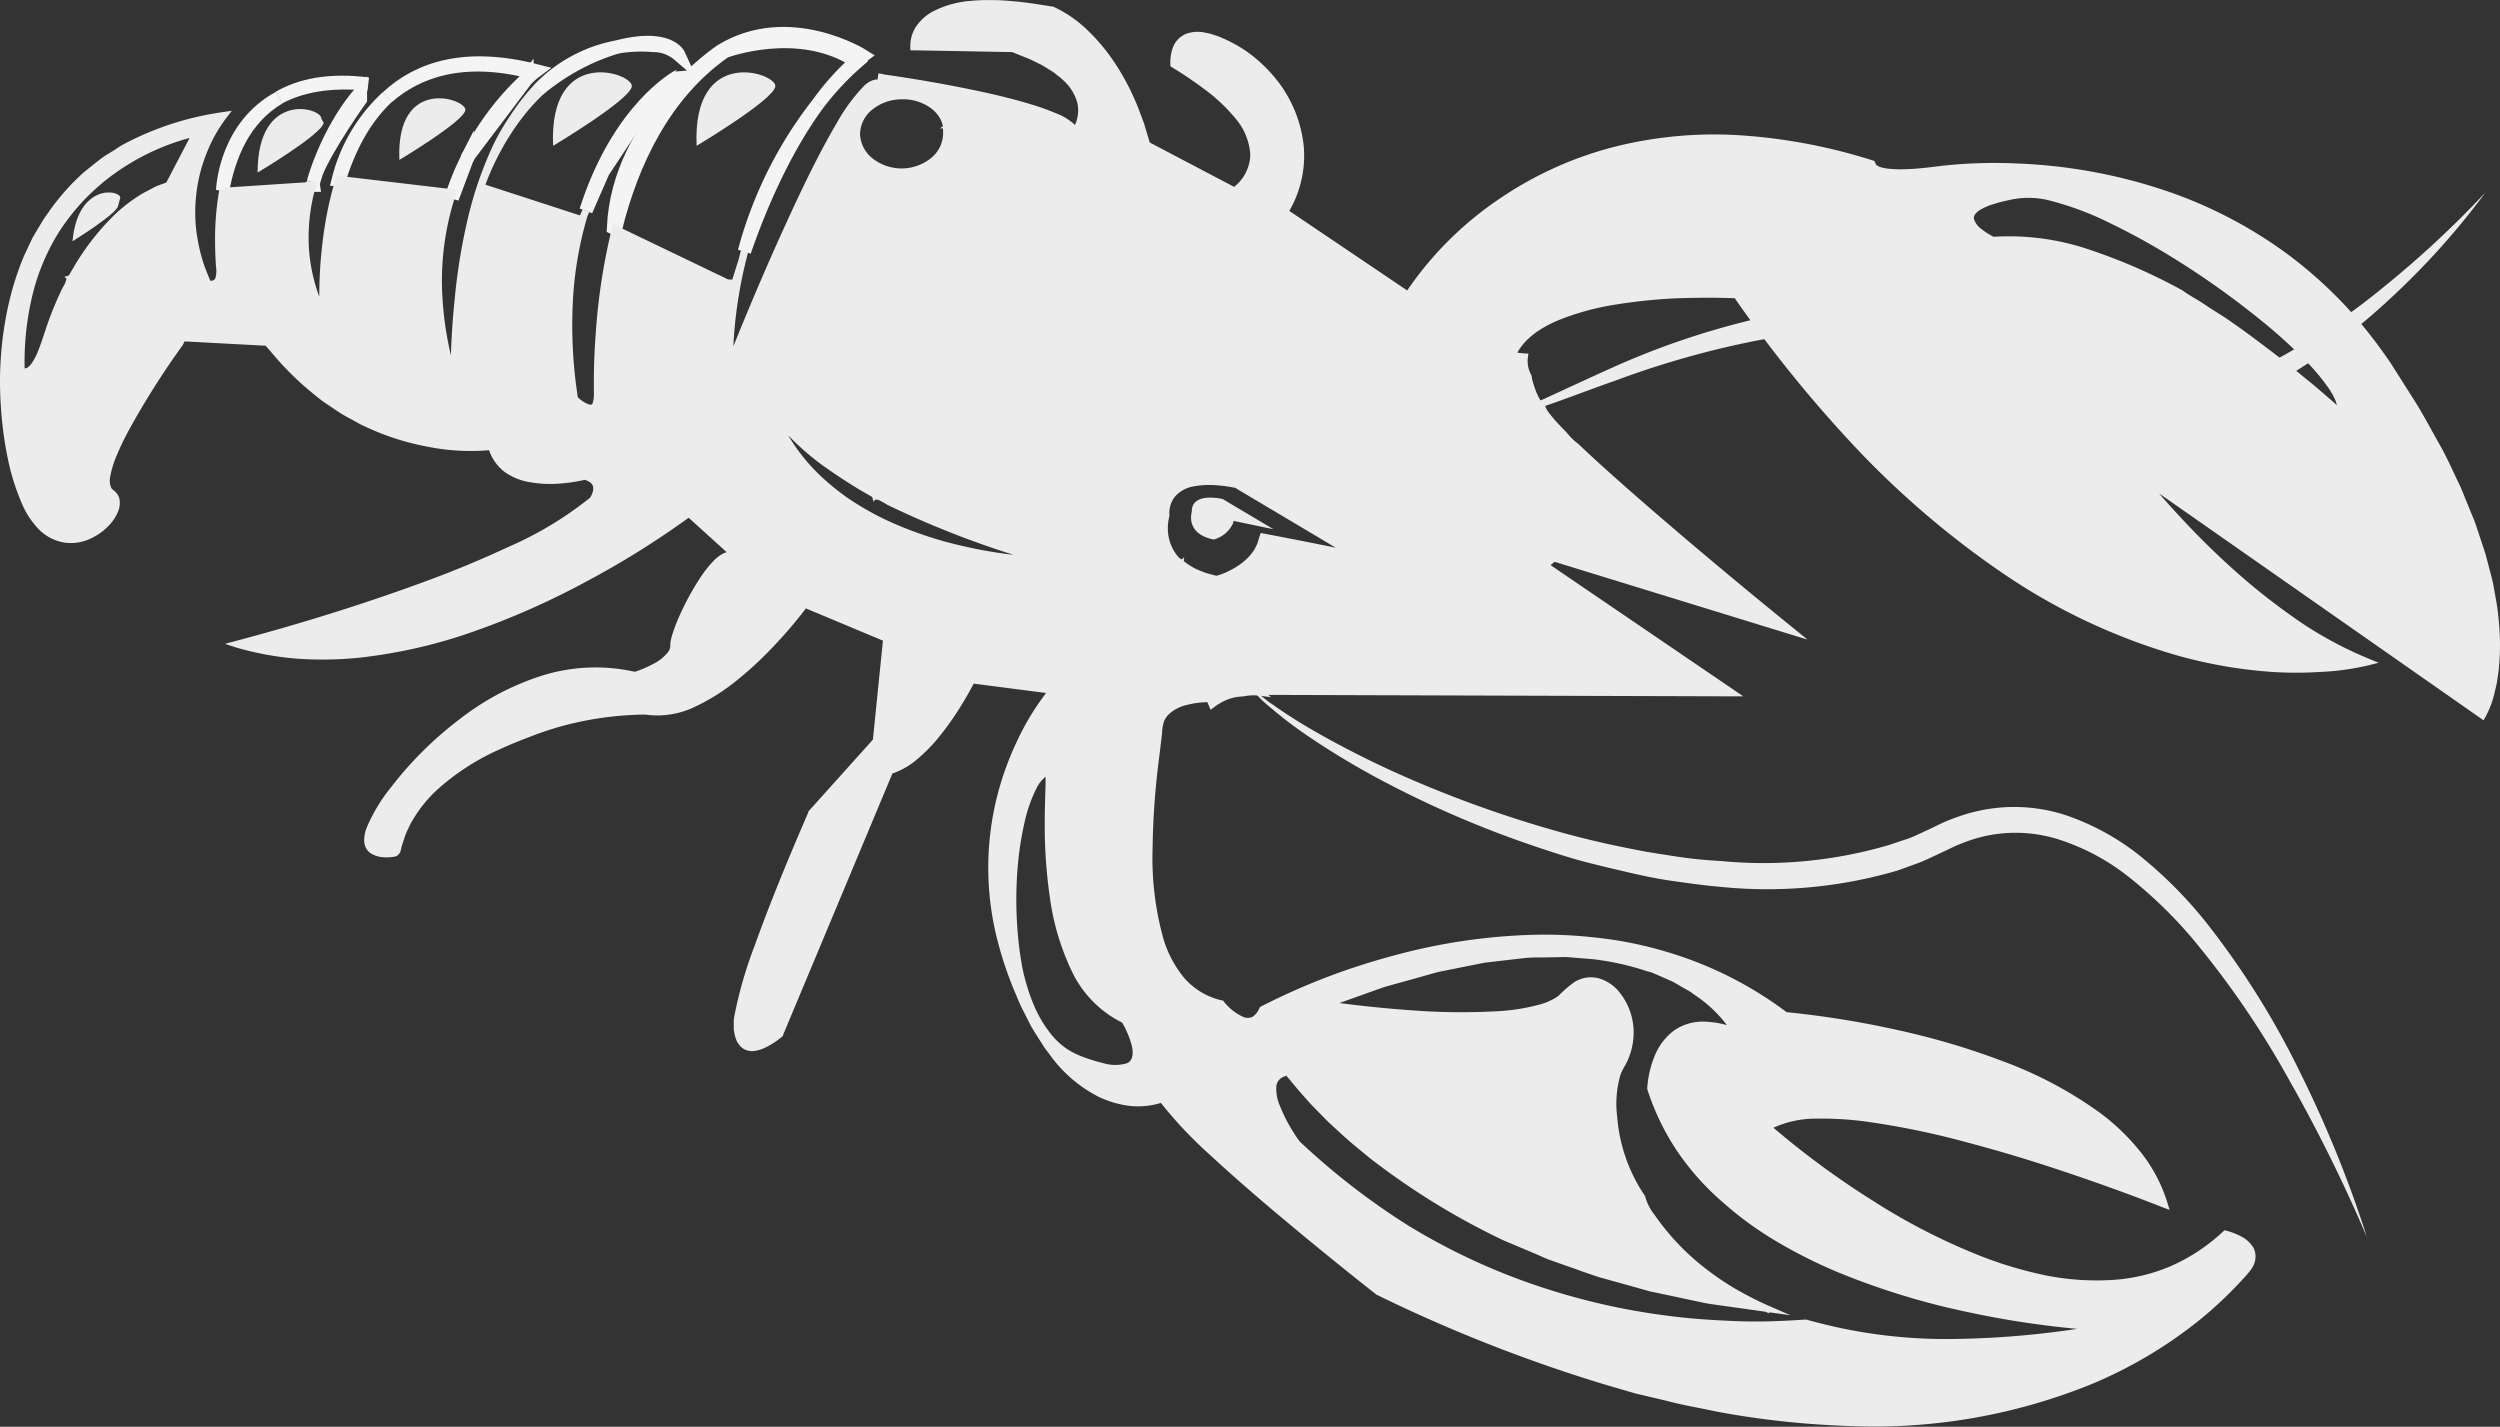 <svg xmlns="http://www.w3.org/2000/svg" viewBox="0 0 372.77 212.74"><rect x="0" y="0" width="372.77" height="212.74" fill="#333333" stroke="none"/><title>1Asset 6</title><g id="Layer_2" data-name="Layer 2"><g id="Layer_1-2" data-name="Layer 1"><path d="M185.22,100.75a18.57,18.57,0,0,0,4.72,4.42c1.76,1.26,3.6,2.41,5.47,3.51,3.74,2.18,7.61,4.16,11.55,6a172.63,172.63,0,0,0,24.29,9c4.14,1.2,8.34,2.2,12.56,3,2.1.44,4.23.73,6.34,1.06s4.26.52,6.39.64A66.2,66.2,0,0,0,281.65,126l3-1c1-.39,1.9-.85,2.85-1.27L289,123c.53-.24,1.05-.51,1.6-.71a28.93,28.93,0,0,1,3.33-1.12,24.76,24.76,0,0,1,13.94.33,36.56,36.56,0,0,1,11.93,6.7,63.68,63.68,0,0,1,9.35,9.59,123.63,123.63,0,0,1,13.95,22.39,174,174,0,0,1,9.83,24.3,230.7,230.7,0,0,0-11.56-23.38,134.83,134.83,0,0,0-14.6-21.32,67,67,0,0,0-9.14-8.85,33,33,0,0,0-10.85-5.82,21.23,21.23,0,0,0-11.85-.18,24.59,24.59,0,0,0-2.85,1c-.47.18-.93.41-1.39.63l-1.46.69c-1,.46-2.06,1-3.11,1.4l-3.2,1.16a69,69,0,0,1-26.63,2.4c-2.22-.18-4.41-.51-6.61-.81s-4.37-.74-6.52-1.24-4.3-1-6.44-1.55-4.24-1.21-6.33-1.91a153,153,0,0,1-24.24-10.27,119,119,0,0,1-11.28-6.78c-1.8-1.24-3.57-2.55-5.25-4A18.93,18.93,0,0,1,185.22,100.75Z" fill="#ececec"/><path d="M370.59,28.71A111.73,111.73,0,0,1,356.7,44.24a91,91,0,0,1-16.84,12.58,49,49,0,0,1-20.25,6.7,32.76,32.76,0,0,1-10.92-1,34,34,0,0,1-10-4.56c-.76-.52-1.52-1.06-2.15-1.52s-1.36-.92-2.05-1.35a34.62,34.62,0,0,0-4.37-2.24,37.84,37.84,0,0,0-9.5-2.63,59.34,59.34,0,0,0-20,.83,134.91,134.91,0,0,0-19.72,5.69c-3.26,1.13-6.48,2.39-9.77,3.53a44.77,44.77,0,0,1-5,1.48,8.46,8.46,0,0,1-1.33.15,2.15,2.15,0,0,1-1.36-.32,1.24,1.24,0,0,1-.35-1.31,5.78,5.78,0,0,1,.43-1.23,5.5,5.5,0,0,0-.28,1.25,1.06,1.06,0,0,0,.37,1.05,1.92,1.92,0,0,0,1.15.11,8.65,8.65,0,0,0,1.22-.29,45.25,45.25,0,0,0,4.77-1.92c3.14-1.44,6.28-2.91,9.45-4.33A117.66,117.66,0,0,1,260,48a59.19,59.19,0,0,1,21.21-1.52,40.46,40.46,0,0,1,10.49,2.78,39,39,0,0,1,4.88,2.45c1.55.9,3.12,2.07,4.39,3a29.85,29.85,0,0,0,8.78,4.11,30.44,30.44,0,0,0,9.66,1c6.57-.32,13-2.65,19-5.69a100.36,100.36,0,0,0,17-11.32A150.19,150.19,0,0,0,370.59,28.71Z" fill="#ececec"/><path d="M189.88,78.91l-7.57-4.5s-4.7-1.15-4.6,1.92c0,0-1.05,3.25,3.26,4.12a4.44,4.44,0,0,0,2.86-2.37,2.75,2.75,0,0,0,.11-.41Z" fill="#ececec"/><path d="M94.21,12.88c.22-2-12.4-6.2-11.74,8.86,0,0,11.52-6.87,11.74-8.86" fill="#ececec"/><path d="M69.39,16.41c.19-1.67-10.39-5.2-9.84,7.43,0,0,9.66-5.76,9.84-7.43" fill="#ececec"/><path d="M17.93,29.51c.13-1.19-6.31-2.36-7.12,6.46,0,0,6.67-4.11,6.8-5.29" fill="#ececec"/><path d="M47.92,17.73c.19-1.68-9.53-4.35-9.51,8,0,0,9.66-5.75,9.85-7.43" fill="#ececec"/><path id="punkt" d="M103.87,21.74s11.52-6.87,11.74-8.86S103.2,6.68,103.87,21.74Z" fill="#ececec"/><path d="M122,15.44a42.26,42.26,0,0,1,5.81-6.22l-.14-.09A38.68,38.68,0,0,0,122,15.44Z" style="stroke:#f4f4f4;stroke-miterlimit:10;stroke-width:1.989px" fill="#ececec"/><path d="M122,15.44A61.49,61.49,0,0,0,111,37.5C112.86,32.09,116.52,22.88,122,15.44Z" style="stroke:#f4f4f4;stroke-miterlimit:10;stroke-width:1.989px" fill="#ececec"/><path d="M108.07,7.67s11-4.16,19.58,1.46c.32-.28.64-.56,1-.82,0,0-11.05-6.94-21.17-.7,0,0-15.29,10.18-16,26.36l.29.14C94.21,24.35,98.94,14.05,108.07,7.67Z" style="stroke:#f4f4f4;stroke-miterlimit:10;stroke-width:1.989px" fill="#ececec"/><path d="M79.27,10.77l-.7.94c.84-.77,1.37-1.16,1.37-1.16-10.42-2.66-17.44-.46-22.16,3.92C62.13,10.68,68.9,8.1,79.27,10.77Z" style="stroke:#f4f4f4;stroke-miterlimit:10;stroke-width:1.989px" fill="#ececec"/><path d="M69.65,23.66c.07-.15.14-.28.21-.42l-.11.16Z" style="stroke:#f4f4f4;stroke-miterlimit:10;stroke-width:1.989px" fill="#ececec"/><path d="M47.15,25.85a7,7,0,0,0-.4,1.3C46.87,26.71,47,26.28,47.15,25.85Z" style="stroke:#f4f4f4;stroke-miterlimit:10;stroke-width:1.989px" fill="#ececec"/><path d="M54.9,12.54h0c-5.79-.75-10.09.16-13.29,2C44.74,12.88,49,11.93,54.9,12.54Z" style="stroke:#f4f4f4;stroke-miterlimit:10;stroke-width:1.989px" fill="#ececec"/><path d="M97.44,6.78a5.69,5.69,0,0,1,3.75,1.37S99.75,5,92.05,7A21.17,21.17,0,0,1,97.44,6.78Z" style="stroke:#f4f4f4;stroke-miterlimit:10;stroke-width:1.989px" fill="#ececec"/><path d="M87.38,31.4l2.53-5.79,5.57-8.43,5.57-5.74S92.28,16.06,87.38,31.4Z" style="stroke:#f4f4f4;stroke-miterlimit:10;stroke-width:1.989px" fill="#ececec"/><path d="M92.05,7a21.51,21.51,0,0,0-11.73,6.37,17.71,17.71,0,0,1,1.61-1.28A32.59,32.59,0,0,1,92.05,7Z" style="stroke:#f4f4f4;stroke-miterlimit:10;stroke-width:1.989px" fill="#ececec"/><path d="M67.75,28.71l1.9-5.05a39.37,39.37,0,0,0-2.09,5Z" style="stroke:#f4f4f4;stroke-miterlimit:10;stroke-width:1.989px" fill="#ececec"/><path d="M69.86,23.24l8.71-11.53A40.89,40.89,0,0,0,69.86,23.24Z" style="stroke:#f4f4f4;stroke-miterlimit:10;stroke-width:1.989px" fill="#ececec"/><path d="M50.47,26.72l.14,0c1.43-4.57,3.66-9,7.17-12.27A24.85,24.85,0,0,0,50.47,26.72Z" style="stroke:#f4f4f4;stroke-miterlimit:10;stroke-width:1.989px" fill="#ececec"/><path d="M53.74,14.82l0-1s-3.94,4.11-6.63,12.05C48.87,21.6,53.74,14.82,53.74,14.82Z" style="stroke:#f4f4f4;stroke-miterlimit:10;stroke-width:1.989px" fill="#ececec"/><path d="M46.71,27.61a1.53,1.53,0,0,1,0-.46c0,.15-.09.31-.14.46Z" style="stroke:#f4f4f4;stroke-miterlimit:10;stroke-width:1.989px" fill="#ececec"/><path d="M41.61,14.57c-7.69,4.16-8.36,12.8-8.41,13.81C34.15,23.16,36.43,17.6,41.61,14.57Z" style="stroke:#f4f4f4;stroke-miterlimit:10;stroke-width:1.989px" fill="#ececec"/><path d="M356.2,54.63c-24.15-36.11-67.35-29.24-67.35-29.24-10.41,1.33-9.53-.89-9.53-.89C230.58,9,210,44,210,44L191.59,31.59c5.76-9.3.45-20.6-8.41-25s-8.2,3.1-8.2,3.1c19.72,11.74,9.08,18.83,9.08,18.83L171,21.62C166.56,5,156.81,1.46,156.81,1.46,135.1-2.52,136.21,7,136.21,7l14.84.22c14.4,5.1,9.31,12.19,9.31,12.19-2.88-4.43-29.47-8-29.47-8s5.1.89-.22.89-21.93,42.09-21.93,42.09A66.51,66.51,0,0,1,111,37.5c-1,2.78-1.44,4.56-1.44,4.56h-1.18l-16.64-8C88.66,46.37,89.14,57.78,89,59.51c-.22,3.1-3.32,0-3.32,0C83.91,48,85,38.71,87.38,31.4l-.57,1.3L71.74,27.83a38.62,38.62,0,0,1,8.58-14.45c-13.79,12-12.57,43.25-12.57,43.25-3.5-11.36-2.63-20.7-.19-27.94l-17-2a62.46,62.46,0,0,0-2.35,20.14,26.51,26.51,0,0,1-1.65-19.27l-13.42.88a.5.5,0,0,0,0-.11,49.41,49.41,0,0,0-.45,12.08C32.86,43,31,42.34,31,42.34a24.42,24.42,0,0,1,2.44-25.15C9.65,20.63,1.79,37.58.65,52.85A51.27,51.27,0,0,0,3.29,73.91c5.31,13.73,17.28,2.21,13.29-.45S26.77,51.31,26.77,51.31l.44-.89,12.63.67C54.46,69.48,73.29,66.6,73.29,66.6c2,7.53,14,4.43,14,4.43,3.1.88,1.11,3.54,1.11,3.54C76,85.65,35.41,96.06,35.41,96.06c29.91,9.08,67.35-19.49,67.35-19.49l6.91,6.26-.71-.06c-2.88-.22-8.64,10.85-8.64,13.51s-5.76,4.43-5.76,4.43c-16-4-31,9.53-37.44,19.06-1,1.5-3.3,5.09-2.06,6.7.81,1.06,2.88,1,3.76.76.46-.2.47-.76.54-1.06,2.72-10.68,15.83-15.39,20-17a48.21,48.21,0,0,1,17-3.15c10.64,2,23.71-16,23.71-16l12.18,5.1-1.55,15.28-9.75,10.86s-11.74,26.36-11.07,32.12,6.42.66,6.42.66l16.39-39.21c6.43-1.77,12.19-13.51,12.19-13.51l12,1.55a43.34,43.34,0,0,0-6.2,42.09c9.08,24.59,22.6,18.83,22.6,18.83,5.09,7.53,32.34,28.8,32.34,28.8,89.95,43.42,124.73,1.77,128.94-2.66s-2.66-6-2.66-6c-24.59,23.49-68.24-15.95-68.24-15.95,11.75-7.53,59.16,11.52,59.16,11.52-7.09-24.15-56.5-28.13-56.5-28.13-33.67-25.48-78-.89-78-.89-2,4.43-6.2-.89-6.2-.89-15.95-3.54-9.53-36.33-9.31-41s7.54-4.43,7.54-4.43c.1.29.24.57.36.86.22-.17.45-.33.67-.47a7.71,7.71,0,0,1,3.89-1.24,7.55,7.55,0,0,1,2.76-.11l-.15-.15,70.45.22L230.36,84.32l1.33-1.11,35.67,11.08s-21.93-17.74-32.2-27.56a9,9,0,0,1-1.87-1.83c-1.93-1.94-3.16-3.4-3.32-4.09-1.21-.9-2.06-4.3-2.05-4.47a4.7,4.7,0,0,1-.58-3.06c-1.17-.15-1.85-.2-1.85-.2C229.92,42.45,258.94,44,258.94,44c47.63,68.46,94.16,54.72,94.16,54.72C335.37,91.85,319.2,71,319.2,71l50.95,35.67S380.35,90.74,356.2,54.63Zm-331.09-27C14.14,30.93,8.82,44.39,6.83,50.7s-3.65,4.49-3.65,4.49C2.51,24.78,29.26,19.8,29.26,19.8Zm109.33-13.3c3.67,0,6.64,2.53,6.64,5.65s-3,5.65-6.64,5.65-6.65-2.53-6.65-5.65S130.77,14.31,134.44,14.31Zm-19.61,46a4,4,0,0,1-.15-.42c0,.14.1.28.15.42.69,1.6,4.08,7.71,17.89,14.59h0v0a138.05,138.05,0,0,0,23.12,8.68S122.85,83.15,114.83,60.31Zm46,97.56c-13.74-5.32-10.63-40.76-4.43-42.76.63-.2-3.55,30.35,11.3,37C167.67,152.11,174.54,163.19,160.8,157.87Zm31.24,2S212.43,190,264,195.38c-23-9.69-25.43-31.11-22.3-36.18,4.65-7.53-2.88-17.06-8.2-10.86s-35.88,1.56-35.88,1.56c49-19.28,61.14,4,61.14,4-12.18-4.65-12.63,8.42-12.63,8.42C256.28,195.75,313.88,198,313.88,198c-19.35,3.46-33.88,2.56-44.68-.71-15.16,1.13-48.18-.1-75.83-26.76C193.37,170.5,186.28,160.75,192,159.86Zm-3.77-80a5.75,5.75,0,0,1-.25,1c-1.42,4.13-6.62,5.47-6.62,5.47-10-2-7.53-9.52-7.53-9.52-.22-7.09,10.63-4.43,10.63-4.43L202,82.77ZM348.89,61.5s-28.8-27.91-51.84-25.7c0,0-9.31-4.43,3.54-6.64S351.1,54.86,348.89,61.5Z" fill="#ececec"/><path d="M355.78,54.91a72.29,72.29,0,0,0-6.73-8.49,65,65,0,0,0-8-7.26,66,66,0,0,0-19.16-9.95,78,78,0,0,0-21.32-3.77,71.17,71.17,0,0,0-10.83.34c-1.79.23-3.64.46-5.48.52a18.85,18.85,0,0,1-2.8-.09A6.38,6.38,0,0,1,280,25.9a2.58,2.58,0,0,1-.75-.42,1.07,1.07,0,0,1-.37-1.16l.31.66a81.67,81.67,0,0,0-18.86-3.74,59.5,59.5,0,0,0-19.09,1.55,53.2,53.2,0,0,0-17.4,7.92,50.5,50.5,0,0,0-13.41,13.54l-.29.45-.42-.29L191.31,32l-.39-.27.25-.41a15.33,15.33,0,0,0,2.23-9.52,18,18,0,0,0-3.67-9.16,21.05,21.05,0,0,0-3.51-3.55,19.21,19.21,0,0,0-4.29-2.55,7.45,7.45,0,0,0-1.16-.44l-.59-.2-.59-.11a4.2,4.2,0,0,0-2.26.07c-1.41.45-1.93,2.23-1.85,3.75l-.25-.39a59.19,59.19,0,0,1,5.22,3.55A27.21,27.21,0,0,1,185,17.17a10.28,10.28,0,0,1,2.36,6,3.29,3.29,0,0,1-.06.83,7.17,7.17,0,0,1-.16.83,7.55,7.55,0,0,1-.64,1.55,7.88,7.88,0,0,1-2.2,2.51l-.23.17-.28-.15-13.07-6.86-.19-.1-.06-.22-.91-3c-.38-1-.7-2-1.12-2.93a35.58,35.58,0,0,0-2.9-5.54,28.61,28.61,0,0,0-3.93-4.83,18.17,18.17,0,0,0-5-3.51l.08,0c-1.95-.3-3.9-.66-5.87-.79A36.08,36.08,0,0,0,145,1.11a13.87,13.87,0,0,0-5.5,1.51,6.28,6.28,0,0,0-2,1.83,4.29,4.29,0,0,0-.73,2.49l-.49-.44,14.84.22h.09l.07,0,2.09.83c.7.26,1.36.64,2,1a20.21,20.21,0,0,1,2,1.14,8.73,8.73,0,0,1,.92.68,8.84,8.84,0,0,1,.88.74A8,8,0,0,1,161.57,15a6.14,6.14,0,0,1-.81,4.66l-.37.59-.45-.61A7.47,7.47,0,0,0,157,17.75a33.87,33.87,0,0,0-3.58-1.29c-2.43-.74-4.93-1.34-7.43-1.89-5-1.07-10.08-1.93-15.15-2.64l.15-1a16.47,16.47,0,0,1,1.66.37,3,3,0,0,1,.45.15,1,1,0,0,1,.35.24.53.53,0,0,1,.15.33.62.62,0,0,1-.15.43,1,1,0,0,1-.18.13l-.1,0a3.47,3.47,0,0,1-1,.15l-.85,0h-.76a2.54,2.54,0,0,0-1.13.69,25.94,25.94,0,0,0-3.78,5.21c-2.22,3.76-4.16,7.71-6,11.67-3.73,8-7.17,16-10.44,24.2l-1,2.45,0-2.64a67.58,67.58,0,0,1,2.28-17l1,.29-1.43,4.53-.11.37h-1.66l-.1-.05L91.53,34.56l.7-.33a90.6,90.6,0,0,0-2.34,14.84c-.19,2.51-.29,5-.33,7.53v1.89a5.47,5.47,0,0,1-.27,2.07,1.41,1.41,0,0,1-.43.56,1.29,1.29,0,0,1-.71.26,2.37,2.37,0,0,1-1.16-.3,7.09,7.09,0,0,1-1.63-1.22l-.12-.11,0-.17a71.61,71.61,0,0,1-.8-14.26,55.66,55.66,0,0,1,2.5-14.07l.93.35-.57,1.3-.18.42-.43-.14L71.6,28.31h0l-.46-.15.13-.46a34.27,34.27,0,0,1,1.45-4.06,41.87,41.87,0,0,1,1.86-3.88,37,37,0,0,1,2.29-3.68,32.5,32.5,0,0,1,2.74-3.39h0L81,14.13c-.68-.08-.94.35-1.29.65s-.65.69-1,1a13.33,13.33,0,0,0-.91,1.08A13.45,13.45,0,0,0,76.94,18a31.15,31.15,0,0,0-2.86,4.91A51.71,51.71,0,0,0,70.4,33.74,87.16,87.16,0,0,0,68.61,45.1a96,96,0,0,0-.36,11.49v0l.17,3.92-1.14-3.76a51.46,51.46,0,0,1-2.35-14.1,42,42,0,0,1,2.16-14.14l.41.66-16.94-2,.53-.35a49.2,49.2,0,0,0-1.22,4.89c-.33,1.65-.59,3.32-.77,5a63.09,63.09,0,0,0-.34,10.09l.12,2.42L47.81,47.1a26.65,26.65,0,0,1-2.69-9.65,28.87,28.87,0,0,1,1-10l.52.63L33.23,29l-.56,0,0-.56v-.11l1,.11A42.09,42.09,0,0,0,33.07,36c0,1.26,0,2.52.14,3.79A4.5,4.5,0,0,1,33,41.89a1.62,1.62,0,0,1-1,.93,2,2,0,0,1-1.27,0l-.21-.06-.08-.21c-.39-1-.86-2.08-1.19-3.15a24.89,24.89,0,0,1-.8-3.28A24.51,24.51,0,0,1,29.76,22.8,23.26,23.26,0,0,1,33,16.87l.46.82a43.71,43.71,0,0,0-14.22,4.52,13,13,0,0,0-1.61.94l-1.58,1c-1,.72-2,1.52-2.95,2.29a33.56,33.56,0,0,0-5,5.56c-.35.52-.73,1-1.06,1.54l-.93,1.62L5.71,36l-.39.85-.8,1.69a43.17,43.17,0,0,0-2.27,7.13A52.35,52.35,0,0,0,1.11,60.56a54.73,54.73,0,0,0,1,7.44,32.43,32.43,0,0,0,2.24,7.1,11.54,11.54,0,0,0,2,3,6,6,0,0,0,3,1.77,6.74,6.74,0,0,0,6.31-2.32,3.76,3.76,0,0,0,1.17-3,1.25,1.25,0,0,0-.34-.56c-.09-.1-.59-.42-.75-.78a3.49,3.49,0,0,1-.31-2.16,15.53,15.53,0,0,1,1.13-3.75c.5-1.19,1.07-2.33,1.66-3.46A123.43,123.43,0,0,1,26.36,51l0,.07.45-.89.14-.29h.33l12.63.67h.2l.16.18c1.06,1.18,2.05,2.42,3.16,3.55a42.41,42.41,0,0,0,3.5,3.2c.62.49,1.23,1,1.86,1.48l2,1.31a16.72,16.72,0,0,0,2,1.21,23.39,23.39,0,0,0,2.1,1.1,36.15,36.15,0,0,0,9,3,31.59,31.59,0,0,0,9.39.5l.43,0,.13.42a5.93,5.93,0,0,0,2,3,7.94,7.94,0,0,0,3.51,1.41,16.45,16.45,0,0,0,3.91.19,24.09,24.09,0,0,0,3.91-.58l.15,0,.12,0a3.79,3.79,0,0,1,1.19.56,2,2,0,0,1,.83,1.19,2.54,2.54,0,0,1-.07,1.4,4.41,4.41,0,0,1-.58,1.17l0,0,0,0a54.06,54.06,0,0,1-12.37,7.5Q69.78,85.5,63,88c-9,3.3-18.19,6.13-27.47,8.6l0-1a45.12,45.12,0,0,0,8.78,1.62,53.51,53.51,0,0,0,9-.13,75.74,75.74,0,0,0,17.47-4A115.61,115.61,0,0,0,87.2,85.72a129,129,0,0,0,15.25-9.55l.34-.25.3.28L110,82.46l1.07,1-1.45-.1c-.24,0-.54-.06-.74-.06a1.31,1.31,0,0,0-.52.14,4.71,4.71,0,0,0-1.11.84,16.29,16.29,0,0,0-1.92,2.34,37.87,37.87,0,0,0-3,5.34,23.64,23.64,0,0,0-1.15,2.83,6.37,6.37,0,0,0-.32,1.4c0,.08,0,.24,0,.41a2,2,0,0,1-.11.48c-.05.14-.11.29-.17.43l-.25.39a7.83,7.83,0,0,1-2.59,2.07,19.74,19.74,0,0,1-3,1.25l-.13,0-.14,0a25.6,25.6,0,0,0-13.53.54,38.22,38.22,0,0,0-12.1,6.46A52.75,52.75,0,0,0,59.05,118a24.66,24.66,0,0,0-3.54,5.81c-.37,1-.52,2.19.21,2.65a4.27,4.27,0,0,0,3,.32l-.08,0c.06,0,.1-.06.15-.23a1.37,1.37,0,0,0,.07-.29l0-.21.06-.18.45-1.4A9.58,9.58,0,0,1,60,123.1a10.09,10.09,0,0,1,.67-1.31,20.78,20.78,0,0,1,3.65-4.58,35.85,35.85,0,0,1,9.7-6.34c1.74-.82,3.54-1.53,5.33-2.2A47.13,47.13,0,0,1,84.85,107a50,50,0,0,1,11.48-1.42h.09a12,12,0,0,0,6.94-1.15,30.24,30.24,0,0,0,6.14-3.94,54.28,54.28,0,0,0,5.37-5,66.54,66.54,0,0,0,4.76-5.63l.24-.32.36.15,12.18,5.09.35.15,0,.37-1.55,15.28,0,.16-.11.13-9.74,10.85.08-.13c-2.86,6.52-5.59,13.11-8,19.81a61.18,61.18,0,0,0-2.92,10.17l-.11.64c0,.21,0,.41,0,.62v.61l.12.6a1.94,1.94,0,0,0,1.17,1.65,3.29,3.29,0,0,0,2.2-.47,11.47,11.47,0,0,0,2.11-1.42l-.13.18L132.2,114.7l.1-.22.23-.07a10.56,10.56,0,0,0,3.8-2.22,22.79,22.79,0,0,0,3.13-3.3,39.51,39.51,0,0,0,2.66-3.74c.82-1.3,1.6-2.64,2.28-4l.16-.32.35,0,12,1.55.89.12-.58.71a39,39,0,0,0-4.92,8.07,44.08,44.08,0,0,0-3,9,42.83,42.83,0,0,0,.18,18.85,53.46,53.46,0,0,0,3,9,19.12,19.12,0,0,0,1,2.15l1.07,2.13c.39.68.83,1.34,1.25,2l.63,1c.22.33.47.63.71.94a19.4,19.4,0,0,0,7,6.15,13.8,13.8,0,0,0,4.42,1.3,10.59,10.59,0,0,0,4.5-.49l.38-.13.23.31a62.06,62.06,0,0,0,7.35,7.8c2.65,2.45,5.37,4.82,8.11,7.18q8.25,7,16.78,13.71l-.09-.06a225,225,0,0,0,34.06,13.37c1.47.42,2.93.87,4.4,1.27l4.44,1.1c1.48.4,3,.7,4.47,1s3,.63,4.48.88a129.08,129.08,0,0,0,18.17,1.87,85.19,85.19,0,0,0,35.7-6.17,65.31,65.31,0,0,0,15.63-9.24,58.27,58.27,0,0,0,6.63-6.23,10.59,10.59,0,0,0,.73-.83,4.7,4.7,0,0,0,.59-.86,1.93,1.93,0,0,0,.09-1.76c-.58-1.09-2.1-1.74-3.44-2.1l.45-.13a28.66,28.66,0,0,1-8.07,5.35,27.24,27.24,0,0,1-9.43,2.17,39.94,39.94,0,0,1-9.64-.68,61.18,61.18,0,0,1-9.25-2.66,94.51,94.51,0,0,1-17.11-8.68,127.28,127.28,0,0,1-15.41-11.44l-.52-.45.58-.34a16,16,0,0,1,7.64-1.82,49.77,49.77,0,0,1,7.73.48,120.45,120.45,0,0,1,15.08,3.13c5,1.31,9.85,2.82,14.71,4.45s9.68,3.36,14.45,5.24l-.66.6c-1.55-5.2-5.23-9.52-9.54-12.82a59.45,59.45,0,0,0-14.44-7.7,110.58,110.58,0,0,0-15.8-4.65,138.25,138.25,0,0,0-16.28-2.61h-.14l-.12-.09a55.83,55.83,0,0,0-18.12-9,56.49,56.49,0,0,0-10-2,65.32,65.32,0,0,0-10.18-.38,87,87,0,0,0-20.14,3.19,97.25,97.25,0,0,0-19,7.36l.22-.23a3.86,3.86,0,0,1-1.45,1.73,2.67,2.67,0,0,1-2.32.08,6.32,6.32,0,0,1-1.82-1.12,10.75,10.75,0,0,1-1.46-1.48l.28.18a11.58,11.58,0,0,1-6.1-3.62,17.48,17.48,0,0,1-3.33-6.21,45.41,45.41,0,0,1-1.73-13.79,117.65,117.65,0,0,1,1-13.8l.4-3.42c0-.29,0-.52.08-.85a4.33,4.33,0,0,1,.19-1,3.63,3.63,0,0,1,.42-.89c.09-.14.17-.28.27-.41l.33-.35a6.83,6.83,0,0,1,3.26-1.69,13.64,13.64,0,0,1,3.55-.42h.32l.14.33.35.83-.75-.21a9.08,9.08,0,0,1,2.26-1.27,8.07,8.07,0,0,1,2.57-.53h-.09a8.32,8.32,0,0,1,2.94-.12l-.41.86-.15-.14-.94-.87h1.28l70.45.22-.28.91-27.92-19-.55-.37.51-.42,1.33-1.11.21-.18.26.08,35.67,11.08-.46.87Q258.82,88,250.72,81.15c-2.7-2.29-5.39-4.59-8-6.92s-5.3-4.69-7.87-7.14l.05,0a10,10,0,0,1-2-1.93l0,.05c-.62-.64-1.24-1.28-1.84-2-.29-.34-.58-.69-.86-1.05a4.12,4.12,0,0,1-.74-1.34l.19.29a3.5,3.5,0,0,1-.92-1.11,9.94,9.94,0,0,1-.57-1.19c-.16-.4-.31-.8-.44-1.21l-.18-.62-.08-.32,0-.17,0-.09a1.12,1.12,0,0,1,0-.2l.07.29a5.26,5.26,0,0,1-.65-3.38l.43.56-1.82-.19-.68-.07.26-.62a9.37,9.37,0,0,1,2.94-3.7,17.2,17.2,0,0,1,4-2.3,40.2,40.2,0,0,1,8.82-2.41,81.15,81.15,0,0,1,9.05-.93c3-.15,6-.18,9.1,0h.24l.14.2a190.15,190.15,0,0,0,18,22.29,133.15,133.15,0,0,0,21.71,18.59,90.17,90.17,0,0,0,25.74,12.17,69.66,69.66,0,0,0,14,2.45,56.38,56.38,0,0,0,7.12,0,36.81,36.81,0,0,0,7-1l0,1A60.17,60.17,0,0,1,343.06,94a96.68,96.68,0,0,1-8.85-6.72c-2.79-2.42-5.48-5-8-7.63s-5-5.41-7.35-8.32l-2.16-2.7,2.84,2,50.95,35.67-.71.14a14,14,0,0,0,1.2-3.12c.13-.55.28-1.1.38-1.67l.26-1.69a34.38,34.38,0,0,0,.05-6.88,32.79,32.79,0,0,0-.43-3.43l-.3-1.71-.15-.85-.22-.84-.86-3.36-1.09-3.3c-.2-.55-.35-1.1-.57-1.64l-.66-1.61L366,73.11c-1-2.08-2-4.19-3.07-6.25s-2.24-4.07-3.44-6.06Zm.83-.55,3.76,5.93c1.21,2,2.3,4.07,3.46,6.11s2.07,4.2,3.1,6.3L368.27,76l.67,1.63c.21.54.38,1.11.57,1.66l1.11,3.35L371.5,86l.21.86.16.87.31,1.74a34.15,34.15,0,0,1,.44,3.5,35.75,35.75,0,0,1-.06,7.09l-.26,1.76c-.11.58-.27,1.16-.4,1.74a14.42,14.42,0,0,1-1.32,3.39l-.27.46-.44-.32-51-35.66.69-.72c2.27,2.85,4.74,5.59,7.28,8.23s5.21,5.17,8,7.57a96.77,96.77,0,0,0,8.75,6.64,58,58,0,0,0,9.67,5.09l1.41.58-1.45.37a38.1,38.1,0,0,1-7.22,1,58.3,58.3,0,0,1-7.24,0,70.1,70.1,0,0,1-14.24-2.49,90.82,90.82,0,0,1-26-12.3,134,134,0,0,1-21.89-18.73,193.53,193.53,0,0,1-18.1-22.4l.39.21c-3-.13-6-.1-9,0a80.89,80.89,0,0,0-8.93.92,38.79,38.79,0,0,0-8.6,2.34c-2.68,1.12-5.32,2.84-6.44,5.46l-.42-.69,1.87.2.5,0-.07.51a4.29,4.29,0,0,0,.52,2.75l.07.29s0-.06,0-.05l0,.07,0,.13.07.29.17.58c.12.38.25.77.4,1.14a9.41,9.41,0,0,0,.51,1.06,2.89,2.89,0,0,0,.65.81l.14.11.05.18a3.51,3.51,0,0,0,.57,1c.25.33.53.66.81,1,.58.65,1.19,1.28,1.8,1.9l0,0,0,0a9.35,9.35,0,0,0,1.77,1.73l0,0,0,0c2.55,2.43,5.19,4.78,7.84,7.11s5.33,4.62,8,6.9q8.08,6.86,16.31,13.52l2,1.63-2.48-.76L231.54,83.69l.47-.09-1.33,1.1,0-.79,27.91,19,1.34.92h-1.62l-70.45-.22.34-.87.15.15,1.16,1.07-1.56-.21a7.26,7.26,0,0,0-2.59.1h-.09a6.94,6.94,0,0,0-2.25.46,8.35,8.35,0,0,0-2,1.15l-.51.37-.25-.58-.37-.88.45.33a13,13,0,0,0-3.28.39,5.89,5.89,0,0,0-2.79,1.42l-.26.28-.2.31a2,2,0,0,0-.31.67,6.52,6.52,0,0,0-.23,1.59l-.41,3.44a116.4,116.4,0,0,0-1,13.69A44.79,44.79,0,0,0,173.48,140a16.66,16.66,0,0,0,3.13,5.86,10.62,10.62,0,0,0,5.57,3.31l.16,0,.12.14a7.78,7.78,0,0,0,2.85,2.29,1.67,1.67,0,0,0,1.48,0,2.93,2.93,0,0,0,1-1.28l.09-.16.12-.07a98.84,98.84,0,0,1,19.24-7.45,88.21,88.21,0,0,1,20.36-3.22,67.26,67.26,0,0,1,10.33.38,57.7,57.7,0,0,1,10.15,2,56.62,56.62,0,0,1,18.44,9.21l-.26-.1a139.59,139.59,0,0,1,16.42,2.62,111.13,111.13,0,0,1,15.94,4.7,60,60,0,0,1,14.69,7.84,32.64,32.64,0,0,1,6,5.87,23,23,0,0,1,3.89,7.46l.3,1-1-.37c-4.74-1.87-9.56-3.6-14.4-5.23s-9.72-3.12-14.65-4.42a121.72,121.72,0,0,0-14.95-3.11,49.33,49.33,0,0,0-7.57-.47,15.16,15.16,0,0,0-7.13,1.66l.07-.79A126.25,126.25,0,0,0,279.2,179a93.12,93.12,0,0,0,16.92,8.59,60.54,60.54,0,0,0,9.1,2.62,38.91,38.91,0,0,0,9.38.66,26,26,0,0,0,9.1-2.09,27.66,27.66,0,0,0,7.78-5.15l.21-.19.25.06a10,10,0,0,1,2.26.88,4.42,4.42,0,0,1,1.86,1.76,3,3,0,0,1-.1,2.64,5.12,5.12,0,0,1-.7,1,10.12,10.12,0,0,1-.78.89,60.15,60.15,0,0,1-6.73,6.33,66.5,66.5,0,0,1-15.87,9.38,86.16,86.16,0,0,1-36.11,6.25,130.9,130.9,0,0,1-18.32-1.88c-1.51-.25-3-.6-4.52-.89s-3-.61-4.49-1L244,207.81c-1.48-.41-2.95-.86-4.42-1.28a226.87,226.87,0,0,1-34.22-13.43l-.05,0,0,0q-8.53-6.72-16.81-13.74c-2.75-2.36-5.48-4.74-8.14-7.21a62.38,62.38,0,0,1-7.5-8l.61.18a11.52,11.52,0,0,1-5,.57,14.94,14.94,0,0,1-4.76-1.41,20.32,20.32,0,0,1-7.33-6.44c-.24-.32-.51-.63-.74-1l-.64-1c-.43-.69-.88-1.37-1.28-2.08l-1.1-2.16a22,22,0,0,1-1-2.2,55.16,55.16,0,0,1-3.09-9.19,43.61,43.61,0,0,1-.18-19.29,44.48,44.48,0,0,1,3.1-9.2,39.48,39.48,0,0,1,5.08-8.31l.31.82-12-1.55.51-.27c-.72,1.41-1.5,2.75-2.34,4.08a41,41,0,0,1-2.72,3.84A24,24,0,0,1,137,113a11.42,11.42,0,0,1-4.18,2.42l.33-.29-16.4,39.22,0,.11-.09.07a11.78,11.78,0,0,1-2.32,1.56,6.09,6.09,0,0,1-1.35.52,6,6,0,0,1-.76.12,2.81,2.81,0,0,1-.81-.1,2.36,2.36,0,0,1-1.32-1,2.64,2.64,0,0,1-.35-.69,2.85,2.85,0,0,1-.21-.71l-.13-.72v-.72c0-.24,0-.48,0-.72l.11-.68a62.56,62.56,0,0,1,3-10.37c2.42-6.73,5.16-13.33,8-19.88l0-.07,0-.06,9.75-10.85-.13.28,1.55-15.29.31.52-12.19-5.1.6-.17a66.59,66.59,0,0,1-4.84,5.73,54.16,54.16,0,0,1-5.47,5.13,30.59,30.59,0,0,1-6.36,4.07,12.88,12.88,0,0,1-7.53,1.22h.1a49,49,0,0,0-11.25,1.39,45.79,45.79,0,0,0-5.41,1.68c-1.79.68-3.56,1.37-5.27,2.17A35.13,35.13,0,0,0,65,117.93a19.94,19.94,0,0,0-3.47,4.36,9.57,9.57,0,0,0-.64,1.23,10.21,10.21,0,0,0-.54,1.28l-.43,1.32a2.37,2.37,0,0,0-.08.31,2.72,2.72,0,0,1-.09.4,1.31,1.31,0,0,1-.72.86l0,0h0a6.37,6.37,0,0,1-1.89.13,4,4,0,0,1-1.9-.61,2.32,2.32,0,0,1-.72-.86,2.87,2.87,0,0,1-.22-1.05,5.47,5.47,0,0,1,.37-1.88,25.28,25.28,0,0,1,3.68-6.09,53.87,53.87,0,0,1,10-9.95,39.45,39.45,0,0,1,12.42-6.62,26.64,26.64,0,0,1,14.06-.55h-.27a17.44,17.44,0,0,0,2.78-1.18,6.69,6.69,0,0,0,2.25-1.77l.18-.27.11-.29a.57.57,0,0,0,.06-.28,2.13,2.13,0,0,0,0-.36,7.43,7.43,0,0,1,.37-1.64,25.25,25.25,0,0,1,1.19-3A39.06,39.06,0,0,1,104.51,86a17.08,17.08,0,0,1,2-2.49,5.5,5.5,0,0,1,1.37-1,2.32,2.32,0,0,1,1-.24c.32,0,.54,0,.81.06l-.38.87-6.91-6.26.64,0a130,130,0,0,1-15.39,9.65A116.51,116.51,0,0,1,71.08,94a76.24,76.24,0,0,1-17.7,4.09,54.58,54.58,0,0,1-9.13.12,45.17,45.17,0,0,1-9-1.65L33.55,96l1.73-.46c9.24-2.46,18.4-5.29,27.38-8.57q6.74-2.43,13.23-5.46A53.27,53.27,0,0,0,88,74.2l-.06.07a3.21,3.21,0,0,0,.43-.87,1.68,1.68,0,0,0,.06-.85,1.11,1.11,0,0,0-.46-.64,3,3,0,0,0-.88-.4h.26a24.74,24.74,0,0,1-4.1.61,17,17,0,0,1-4.15-.21,8.86,8.86,0,0,1-3.94-1.6,7,7,0,0,1-2.37-3.59l.56.37a32.66,32.66,0,0,1-9.73-.51,37.93,37.93,0,0,1-9.22-3c-.75-.31-1.43-.76-2.15-1.13a20.89,20.89,0,0,1-2.09-1.24l-2-1.35c-.65-.49-1.27-1-1.9-1.52A42.68,42.68,0,0,1,42.67,55c-1.14-1.15-2.14-2.42-3.22-3.63l.36.19-12.62-.67.47-.27-.44.88,0,0,0,0A121.08,121.08,0,0,0,19.1,64.35c-.59,1.11-1.14,2.23-1.62,3.38a14.67,14.67,0,0,0-1.07,3.48,2.66,2.66,0,0,0,.18,1.53.55.55,0,0,0,.19.23s.23.2.38.33a2.2,2.2,0,0,1,.63,1,3.37,3.37,0,0,1-.27,2.17,6.65,6.65,0,0,1-1.12,1.71,8.82,8.82,0,0,1-3.27,2.29,6.66,6.66,0,0,1-4,.34,6.91,6.91,0,0,1-3.45-2,12.43,12.43,0,0,1-2.21-3.26A33.83,33.83,0,0,1,1.13,68.2a55.2,55.2,0,0,1-1-7.58A52.89,52.89,0,0,1,1.27,45.41a43.66,43.66,0,0,1,2.33-7.3l.82-1.74.41-.87.48-.83,1-1.67c.34-.54.72-1.06,1.09-1.59a34.3,34.3,0,0,1,5.11-5.73c1-.8,2-1.62,3-2.36l1.63-1a13.62,13.62,0,0,1,1.65-1A44.84,44.84,0,0,1,33.34,16.7l1.23-.19-.77,1a22.26,22.26,0,0,0-3.11,5.64,23.19,23.19,0,0,0-1.47,6.31,22.57,22.57,0,0,0,.29,6.46,24.7,24.7,0,0,0,.78,3.16c.31,1,.77,2,1.14,3l-.29-.26a1.15,1.15,0,0,0,.61,0,.61.61,0,0,0,.37-.37,3.83,3.83,0,0,0,.09-1.66c-.09-1.27-.14-2.56-.14-3.85a42.42,42.42,0,0,1,.64-7.7l1,.12v.1L33.16,28l13.42-.88.7,0-.19.68a27.66,27.66,0,0,0-1,9.62,25.64,25.64,0,0,0,2.59,9.29l-1,.25a63.89,63.89,0,0,1,.35-10.26c.18-1.7.44-3.39.77-5.07a49.9,49.9,0,0,1,1.26-5l.11-.4.42,0,17,2,.61.08-.19.58a41,41,0,0,0-2.11,13.8,50.82,50.82,0,0,0,2.3,13.83l-1,.17v0A107,107,0,0,1,67.76,45a89.06,89.06,0,0,1,1.78-11.47,56.65,56.65,0,0,1,3.62-11.07A32.16,32.16,0,0,1,76,17.37c.26-.41.57-.8.87-1.19A14.58,14.58,0,0,1,77.85,15c.33-.36.64-.75,1-1.09s.79-.59.81-1.33L81,14.08h0a30.52,30.52,0,0,0-2.76,3,35,35,0,0,0-2.39,3.39,40,40,0,0,0-2,3.63A35.49,35.49,0,0,0,72.22,28l-.32-.62h0l15,4.88-.61.27.57-1.3.93.35A54.49,54.49,0,0,0,85.4,45.37a69.66,69.66,0,0,0,.79,14.06l-.14-.28a6,6,0,0,0,1.39,1,1.45,1.45,0,0,0,.64.19c.15,0,.2-.07.3-.24a5,5,0,0,0,.17-1.66V56.59c0-2.53.14-5.07.33-7.59a92.07,92.07,0,0,1,2.37-15l.15-.59.55.27,16.65,8-.22,0h1.18l-.48.37,1.44-4.6,1,.3a66.46,66.46,0,0,0-2.25,16.79l-1-.19C111.55,46.05,115,38,118.74,30c1.89-4,3.83-7.93,6.08-11.75a26.74,26.74,0,0,1,4-5.43,3.33,3.33,0,0,1,1.68-.95,2.73,2.73,0,0,1,.47,0h.41l.8,0a3.1,3.1,0,0,0,.66-.08h0a.2.2,0,0,0-.09.07.45.45,0,0,0-.12.34c0,.1.11.25.1.24s0,0,0,0l-.33-.11a15.2,15.2,0,0,0-1.55-.34l.15-1c5.11.71,10.19,1.58,15.23,2.66,2.52.54,5,1.15,7.52,1.91a35.93,35.93,0,0,1,3.68,1.32,8.23,8.23,0,0,1,3.39,2.31l-.83,0a5.22,5.22,0,0,0,.65-3.85,7,7,0,0,0-2.18-3.44,6.73,6.73,0,0,0-.82-.68,7.56,7.56,0,0,0-.85-.64c-.63-.36-1.2-.79-1.87-1.09s-1.28-.67-2-.92l-2-.8.15,0L136.2,7.5h-.46l0-.44a5.29,5.29,0,0,1,.89-3.16A7.3,7.3,0,0,1,139,1.76,14.71,14.71,0,0,1,144.88.12a25.74,25.74,0,0,1,3-.1,27.33,27.33,0,0,1,3,.15c2,.14,4,.5,6,.8H157a18.47,18.47,0,0,1,5.36,3.73,28.33,28.33,0,0,1,4.07,5,36.31,36.31,0,0,1,3,5.69c.43,1,.76,2,1.15,3l.92,3.08-.25-.32,13.07,6.87-.51,0a6.31,6.31,0,0,0,2.62-4.91,9.18,9.18,0,0,0-2.15-5.38,25.94,25.94,0,0,0-4.41-4.22,59.83,59.83,0,0,0-5.12-3.48l-.23-.15V9.7A6.34,6.34,0,0,1,174.92,7a3.51,3.51,0,0,1,2.06-2,5.22,5.22,0,0,1,2.79-.12l.67.14.64.21a8.09,8.09,0,0,1,1.24.47,20,20,0,0,1,4.52,2.68,22.51,22.51,0,0,1,3.69,3.74,19.07,19.07,0,0,1,3.87,9.67A16.45,16.45,0,0,1,192,31.86l-.15-.68,18.39,12.41-.71.16a51.23,51.23,0,0,1,13.7-13.87A54.41,54.41,0,0,1,241,21.82a61,61,0,0,1,19.41-1.58A83,83,0,0,1,279.48,24l.31.66c0-.14,0,0,.1,0a1.5,1.5,0,0,0,.44.24,5.73,5.73,0,0,0,1.22.25,17.93,17.93,0,0,0,2.65.08c1.8-.06,3.57-.28,5.39-.51a72.11,72.11,0,0,1,11-.35,78.86,78.86,0,0,1,21.59,3.82,66.65,66.65,0,0,1,19.45,10.11,65.52,65.52,0,0,1,8.16,7.37A72.62,72.62,0,0,1,356.61,54.36Z" fill="#ececec"/><path d="M25.43,28c-.78.29-1.59.54-2.31.84s-1.38.62-2,1a20.12,20.12,0,0,0-3.6,2.78A29.88,29.88,0,0,0,12,39.92l-.54,1-.27.51c-.11.16.19.53.17.73v0s0,0-.06,0L11,42.08c-.09,0,0,0-.08,0l-.1.11a2.07,2.07,0,0,0-.17.24,3.06,3.06,0,0,0-.26.51L9.93,44c-.65,1.38-1.21,2.81-1.75,4.25s-.93,2.91-1.53,4.4A10.25,10.25,0,0,1,5.5,54.84a3.27,3.27,0,0,1-1,.92,1.41,1.41,0,0,1-1.67-.24l-.13-.13V55.2A43,43,0,0,1,4,43.2,32.39,32.39,0,0,1,6.1,37.5a29.92,29.92,0,0,1,3.1-5.22A32.69,32.69,0,0,1,18,24a35.47,35.47,0,0,1,11.14-4.73l1-.25-.52,1Zm-.64-.77,4-7.66.53.73a34.55,34.55,0,0,0-10.78,4.59,32,32,0,0,0-8.57,8,28.64,28.64,0,0,0-3,5.06,31,31,0,0,0-2,5.53A42.4,42.4,0,0,0,3.68,55.18l-.13-.33a.44.44,0,0,0,.48,0,2.5,2.5,0,0,0,.67-.64,8.84,8.84,0,0,0,1-1.93c.56-1.38,1-2.9,1.52-4.36S8.35,45,9,43.61a10.17,10.17,0,0,1,.51-1A3.26,3.26,0,0,0,9.79,42l.09-.28,0-.15s.05,0,0-.1l-.28-.16c-.07,0,0,0,0,0l0,0c.15-.15.63-.12.71-.3l.29-.51.59-1A37.14,37.14,0,0,1,17,32.1a23.21,23.21,0,0,1,3.71-2.91c.65-.45,1.38-.76,2.07-1.15S24.12,27.49,24.79,27.22Z" fill="#ececec"/><path d="M134.44,13.81a7.83,7.83,0,0,1,4.76,1.67,7.19,7.19,0,0,1,1.69,1.95,6.54,6.54,0,0,1,.3.59,2.85,2.85,0,0,1,.12.31l.06.15c0,.06,0,.11.18.13a5,5,0,0,0,0,1.35,5.79,5.79,0,0,1-2.33,4.54,8,8,0,0,1-9.62,0A5.83,5.83,0,0,1,127.29,20a5.83,5.83,0,0,1,2.34-4.54A7.91,7.91,0,0,1,134.44,13.81Zm0,1a6.93,6.93,0,0,0-4.2,1.4,4.81,4.81,0,0,0-2,3.75,4.84,4.84,0,0,0,2,3.76,7,7,0,0,0,8.39,0,4.84,4.84,0,0,0,2-3.76,4.87,4.87,0,0,1,0-.54.43.43,0,0,0-.09-.26l0-.06,0,0h0l-.27.05-.13,0h0a2.53,2.53,0,0,1,.32-.21c.14-.08.11-.12.1-.16l0-.13a2.76,2.76,0,0,0-.08-.27,5.38,5.38,0,0,0-.2-.51,4.94,4.94,0,0,0-1.42-1.7A7,7,0,0,0,134.44,14.81Z" fill="#ececec"/><path d="M114.37,60.49,114.2,60l1-.3a15.3,15.3,0,0,0,3.21,4.74,35,35,0,0,0,4.41,3.92,47,47,0,0,0,5,3.26c.84.51,1.73.95,2.59,1.43.16.24.65-.16.89-.09,0,0,0,0,0,.05a3.16,3.16,0,0,0-.14.32s0,0,0,0l.07.06a1.58,1.58,0,0,0,.15.12,2.11,2.11,0,0,0,.31.21c.43.23.89.42,1.33.66l-.23,0h.54v.52l-.28-.45a139.15,139.15,0,0,0,23,8.65l3.89,1.12-4-.14a68.11,68.11,0,0,1-12.49-1.69,58,58,0,0,1-11.91-4.08A44.48,44.48,0,0,1,126,75.19a37.65,37.65,0,0,1-4.88-4,28.56,28.56,0,0,1-6.74-10.66Zm.93-.36a27.49,27.49,0,0,0,6.52,10.31,35.63,35.63,0,0,0,4.74,3.92,43.56,43.56,0,0,0,5.35,3.07,56.6,56.6,0,0,0,11.71,4,66.32,66.32,0,0,0,12.27,1.67l-.14,1a140,140,0,0,1-23.22-8.72l-.27-.13V74.9l.5.5h-.15l-.11-.05c-.45-.22-.88-.49-1.32-.72a2.2,2.2,0,0,0-.36-.13l-.18,0-.09,0s0,0-.06,0-.13.22-.18.3,0,0,0,0c-.2-.17-.16-.78-.43-.79-.87-.52-1.75-1-2.59-1.53q-2.56-1.59-5-3.36a39.91,39.91,0,0,1-4.56-4,15.84,15.84,0,0,1-3.49-5l.94-.3Z" fill="#ececec"/><path d="M160.62,158.34a11.16,11.16,0,0,1-4.55-3.44,18.73,18.73,0,0,1-2.77-4.9,30.72,30.72,0,0,1-1.6-5.35,46.63,46.63,0,0,1-.88-5.5,58.08,58.08,0,0,1,.11-11.11,44.76,44.76,0,0,1,.92-5.5,22.56,22.56,0,0,1,1.85-5.32,6.2,6.2,0,0,1,1.91-2.29l.38-.19.19-.09h0a.71.71,0,0,1,.24,0,.59.59,0,0,1,.38.24l0,.08a1.24,1.24,0,0,1,.06.22,7,7,0,0,1,0,.77l0,1.39c-.07,1.83-.12,3.66-.12,5.49a73.68,73.68,0,0,0,.76,10.92,35.73,35.73,0,0,0,3.05,10.4,15.31,15.31,0,0,0,7.28,7.52l.15.07.07.13a14.25,14.25,0,0,1,1.59,3.66,5.07,5.07,0,0,1,.15,2.11,2.62,2.62,0,0,1-.44,1.09,2.4,2.4,0,0,1-.93.75,4.57,4.57,0,0,1-2.12.34,10.74,10.74,0,0,1-2-.29A29,29,0,0,1,160.62,158.34Zm.36-.94a27.67,27.67,0,0,0,3.59,1.14,6.08,6.08,0,0,0,3.46,0c.95-.38,1-1.66.68-2.81a13.49,13.49,0,0,0-1.47-3.38l.22.2a16.4,16.4,0,0,1-7.77-8,37,37,0,0,1-3.14-10.69,74.72,74.72,0,0,1-.77-11.07c0-1.85.05-3.7.12-5.54l0-1.37c0-.21,0-.47,0-.6s0,0,0,0l0,0a.52.52,0,0,0,.35.21c.22,0,.22,0,.19,0h0l-.12.07-.24.11a5.28,5.28,0,0,0-1.56,1.92,21.73,21.73,0,0,0-1.76,5.07,48.3,48.3,0,0,0-.9,5.38,58.48,58.48,0,0,0-.12,10.91,49.32,49.32,0,0,0,.72,5.42,30.26,30.26,0,0,0,1.57,5.2,18.26,18.26,0,0,0,2.69,4.63A10.23,10.23,0,0,0,161,157.4Z" fill="#ececec"/><path d="M192.24,159.41a11.66,11.66,0,0,1,1,1.18c.24.35.53.67.79,1,.53.66,1.1,1.3,1.66,1.93s1.15,1.26,1.75,1.87,1.17,1.24,1.8,1.81c1.24,1.17,2.48,2.35,3.8,3.43l2,1.65,2,1.55a101.25,101.25,0,0,0,17.53,10.56l4.71,2c.8.32,1.56.71,2.37,1l2.42.85c1.62.56,3.22,1.18,4.85,1.67l5,1.38c.82.23,1.64.47,2.47.68l2.51.51,5,1a24.19,24.19,0,0,0,2.53.4l2.55.35L264,195l-.21.83a49.77,49.77,0,0,1-5.84-2.93,43.13,43.13,0,0,1-5.34-3.76,36.82,36.82,0,0,1-4.65-4.61c-.71-.84-1.38-1.7-2-2.6-.32-.44-.61-.91-.91-1.36a12.85,12.85,0,0,0-1.08-1.28c-.83-2.06-1.71-4.05-2.4-6.14a28.63,28.63,0,0,1-1.4-6.42,16.39,16.39,0,0,1,.55-6.62,9.78,9.78,0,0,1,.75-1.52,9.27,9.27,0,0,0,1.16-4.4,8.6,8.6,0,0,0-2.05-5.62,5.18,5.18,0,0,0-2.44-1.56,3.64,3.64,0,0,0-2.75.41,5.12,5.12,0,0,0-1.17.91,8.68,8.68,0,0,1-1.23,1.16,9.6,9.6,0,0,1-3.07,1.42,30.19,30.19,0,0,1-6.49,1,99.05,99.05,0,0,1-13-.14c-4.32-.31-8.62-.76-12.91-1.38l-2-.29,1.88-.67,7.78-2.78,1-.35,1-.28,2-.56,4-1.12,1-.28,1-.21,2-.4,4.06-.81c1.36-.18,2.74-.32,4.11-.48l2.06-.23c.68-.08,1.38,0,2.07-.07l4.14-.07,4.15.34a40.43,40.43,0,0,1,8.11,1.8c.33.11.67.19,1,.32l1,.42,1.92.83c.62.31,1.21.69,1.82,1l.91.52c.3.18.57.4.86.6a20,20,0,0,1,5.87,6l.75,1.22-1.37-.52a13.18,13.18,0,0,0-4.34-1,6.53,6.53,0,0,0-4.07,1.15,7.86,7.86,0,0,0-2.56,3.45,14.11,14.11,0,0,0-1,4.33l0-.16a35.94,35.94,0,0,0,4.31,9,38.51,38.51,0,0,0,6.64,7.44,50,50,0,0,0,8.14,5.85,71.1,71.1,0,0,0,9,4.47,108.49,108.49,0,0,0,19.27,5.86,134.84,134.84,0,0,0,20,2.73l4.34.25-4.27.74a133.6,133.6,0,0,1-22.5,2.21,77,77,0,0,1-22.42-2.93l.18,0c-3.46.25-6.93.29-10.4.23s-6.93-.35-10.36-.82a101.19,101.19,0,0,1-20.24-4.71,96,96,0,0,1-18.79-8.86A106.09,106.09,0,0,1,193,170.86l0,0,0,0a30,30,0,0,1-1.73-2.74,19.87,19.87,0,0,1-1.38-3,7,7,0,0,1-.51-3.36,2.72,2.72,0,0,1,.92-1.67,2,2,0,0,1,.4-.27,2.39,2.39,0,0,1,.43-.2,2.63,2.63,0,0,1,.49-.15A3,3,0,0,1,192.24,159.41Zm-.4.91c-.1.15-.12.11-.39.22a1.28,1.28,0,0,0-.29.13,1,1,0,0,0-.26.18,1.69,1.69,0,0,0-.58,1.05,6.24,6.24,0,0,0,.47,2.86,24.63,24.63,0,0,0,3,5.44l-.06-.06A105.48,105.48,0,0,0,210,182.75a94.59,94.59,0,0,0,18.6,8.76,99.8,99.8,0,0,0,20,4.67c3.41.46,6.84.67,10.27.81s6.87,0,10.3-.23h.09l.09,0a76.11,76.11,0,0,0,22.13,2.89,134.08,134.08,0,0,0,22.33-2.19l.06,1a136.4,136.4,0,0,1-20.14-2.75,110.08,110.08,0,0,1-19.44-5.91,72.51,72.51,0,0,1-9.13-4.54,51.05,51.05,0,0,1-8.29-6,38.88,38.88,0,0,1-6.8-7.63,36.75,36.75,0,0,1-4.45-9.23l0-.09v-.08a15,15,0,0,1,1.06-4.67,8.86,8.86,0,0,1,2.9-3.88,7.51,7.51,0,0,1,4.68-1.34,14.22,14.22,0,0,1,4.67,1l-.62.69a19.18,19.18,0,0,0-5.57-5.64c-.27-.19-.53-.41-.82-.58l-.88-.5c-.59-.33-1.15-.69-1.76-1l-1.85-.81-.93-.4c-.31-.13-.64-.21-1-.31a40.38,40.38,0,0,0-7.91-1.76l-4.06-.33-4.08.07a19.67,19.67,0,0,0-2,.07l-2,.23-4.06.47-4,.8-2,.4-1,.2-1,.28-3.94,1.11-2,.55-1,.28-1,.35-7.72,2.76-.11-1c4.25.61,8.54,1.07,12.83,1.37a97,97,0,0,0,12.87.14,30.49,30.49,0,0,0,6.27-1,8.88,8.88,0,0,0,2.77-1.27,16.84,16.84,0,0,1,2.49-2.14,5,5,0,0,1,1.69-.6,4.75,4.75,0,0,1,1.8.09,6.12,6.12,0,0,1,2.94,1.86,9.6,9.6,0,0,1,2.31,6.29,10.3,10.3,0,0,1-.59,3.34,8.89,8.89,0,0,1-.7,1.54,9.74,9.74,0,0,0-.68,1.38,15.44,15.44,0,0,0-.49,6.19,24.37,24.37,0,0,0,4.16,11.88,7.58,7.58,0,0,0,1.45,2.84c.6.88,1.25,1.73,1.93,2.54a35.66,35.66,0,0,0,4.51,4.52,42.3,42.3,0,0,0,5.2,3.71,51.07,51.07,0,0,0,5.71,2.91l2.87,1.25-3.08-.43-5.11-.72-2.56-.36c-.85-.12-1.7-.22-2.54-.42l-5-1.07-2.53-.53c-.83-.21-1.66-.46-2.48-.69l-5-1.39c-1.64-.5-3.25-1.12-4.88-1.68l-2.43-.86c-.82-.27-1.59-.66-2.39-1l-4.75-2a108.23,108.23,0,0,1-17.71-10.58l-2.07-1.55-2-1.65c-1.35-1.08-2.6-2.26-3.87-3.43-.65-.57-1.23-1.21-1.84-1.82s-1.22-1.23-1.79-1.88-1.16-1.28-1.7-1.95c-.28-.34-.57-.66-.83-1S191.76,160.45,191.84,160.32Z" fill="#ececec"/><path d="M188.55,80.3a2.06,2.06,0,0,1,0,.44,1.62,1.62,0,0,1-.17.5,7.12,7.12,0,0,1-.61,1.16A9.34,9.34,0,0,1,186,84.31a10.78,10.78,0,0,1-2.13,1.41,14.77,14.77,0,0,1-2.36,1l-.08,0-.09,0-1.73-.41c-.56-.2-1.13-.38-1.68-.6a10.66,10.66,0,0,1-1.59-.87l-.38-.26c-.12-.09-.54.18-.69.08h0s.31-.39.25-.33l0-.06-.06-.11-.14-.19a1.67,1.67,0,0,0-.32-.33,6.81,6.81,0,0,1-1.67-3.28,7.82,7.82,0,0,1,.13-3.69l0,.17a4.93,4.93,0,0,1,1.12-3.48,5.76,5.76,0,0,1,3.21-1.71,13.25,13.25,0,0,1,3.49-.21,19.93,19.93,0,0,1,3.43.47l.07,0,.07,0,17.5,10.41,2.57,1.53-2.93-.61C197.44,82.33,193,81.34,188.55,80.3Zm-.56-.83c4.68.89,9.42,1.82,14.12,2.81l-.36.92-17.5-10.41.14,0a20.83,20.83,0,0,0-3.25-.45,12.8,12.8,0,0,0-3.23.2A4.73,4.73,0,0,0,175.24,74a3.93,3.93,0,0,0-.87,2.79v.07l0,.1a7,7,0,0,0-.1,3.18A6.5,6.5,0,0,0,175.66,83a1.48,1.48,0,0,0,.29.27l.18.11.09,0,.05,0c-.05.07.29-.3.29-.3v0c.05.12-.12.54,0,.62l.32.25a9.9,9.9,0,0,0,1.4.86c.5.23,1,.43,1.55.63l1.64.44h-.17a10.4,10.4,0,0,0,2.21-.88,10.67,10.67,0,0,0,2-1.32A7.15,7.15,0,0,0,187,82a6.69,6.69,0,0,0,.49-1,6.43,6.43,0,0,0,.21-.68C187.8,80,187.89,79.72,188,79.47Z" fill="#ececec"/><path d="M349,62a.76.76,0,0,1-.55-.21l-.08-.08-.16-.16-.33-.32-.67-.64-1.36-1.25c-.91-.83-1.83-1.65-2.77-2.44-1.9-1.58-3.83-3.12-5.8-4.6s-4-2.86-6.07-4.21c-1-.66-2.08-1.32-3.14-1.95-.52-.33-1.05-.63-1.59-.94l-.8-.46a.86.86,0,0,0-.53,0,1,1,0,0,1-.29,0h-.12s0,0-.05,0,.1-.21.14-.31,0-.06,0-.07a7.09,7.09,0,0,0-1.56-1c-.55-.27-1.09-.56-1.64-.84-1.09-.56-2.19-1.11-3.31-1.61a58.9,58.9,0,0,0-6.85-2.68,36.44,36.44,0,0,0-14.4-1.93H297l-.12-.06a10.55,10.55,0,0,1-2-1.29,3.74,3.74,0,0,1-1.48-2.14,2,2,0,0,1,.36-1.45,3.87,3.87,0,0,1,1-.88,9.39,9.39,0,0,1,2.21-1c.75-.24,1.51-.42,2.27-.59a19.06,19.06,0,0,1,2.34-.36,16.35,16.35,0,0,1,4.69.5,46.35,46.35,0,0,1,8.69,3.19c2.79,1.31,5.49,2.79,8.13,4.36a127,127,0,0,1,15.06,10.58,78.66,78.66,0,0,1,6.81,6.24,31.25,31.25,0,0,1,3,3.58A12.68,12.68,0,0,1,349,59.08a5.61,5.61,0,0,1,.38,1.2,3,3,0,0,1,.05.67v.18a.57.57,0,0,1,0,.23A1.17,1.17,0,0,1,349,62Zm-.24-1c-.11-.08-.29,0-.3.06s0,0,0,0v-.11a1.81,1.81,0,0,0,0-.46,4.75,4.75,0,0,0-.32-1A11.26,11.26,0,0,0,347,57.58a29.61,29.61,0,0,0-2.89-3.46A75.48,75.48,0,0,0,337.42,48a125.25,125.25,0,0,0-14.94-10.49c-2.61-1.56-5.29-3-8-4.31A45.47,45.47,0,0,0,306,30a12.8,12.8,0,0,0-6.59-.13,19.18,19.18,0,0,0-2.17.57,8.41,8.41,0,0,0-2,.86c-.59.37-1,.85-.91,1.34a2.93,2.93,0,0,0,1.13,1.52,10.28,10.28,0,0,0,1.83,1.16l-.26,0a37.31,37.31,0,0,1,14.8,2,83.79,83.79,0,0,1,13.63,6c1,.75,2.12,1.3,3.15,2s2.08,1.34,3.11,2c2.06,1.39,4.05,2.87,6,4.34s3.94,3,5.84,4.6c1,.78,1.92,1.58,2.86,2.38l1.41,1.22.7.62.35.31.17.15.09.08A.33.33,0,0,0,348.77,61Z" fill="#ececec"/></g></g></svg>
